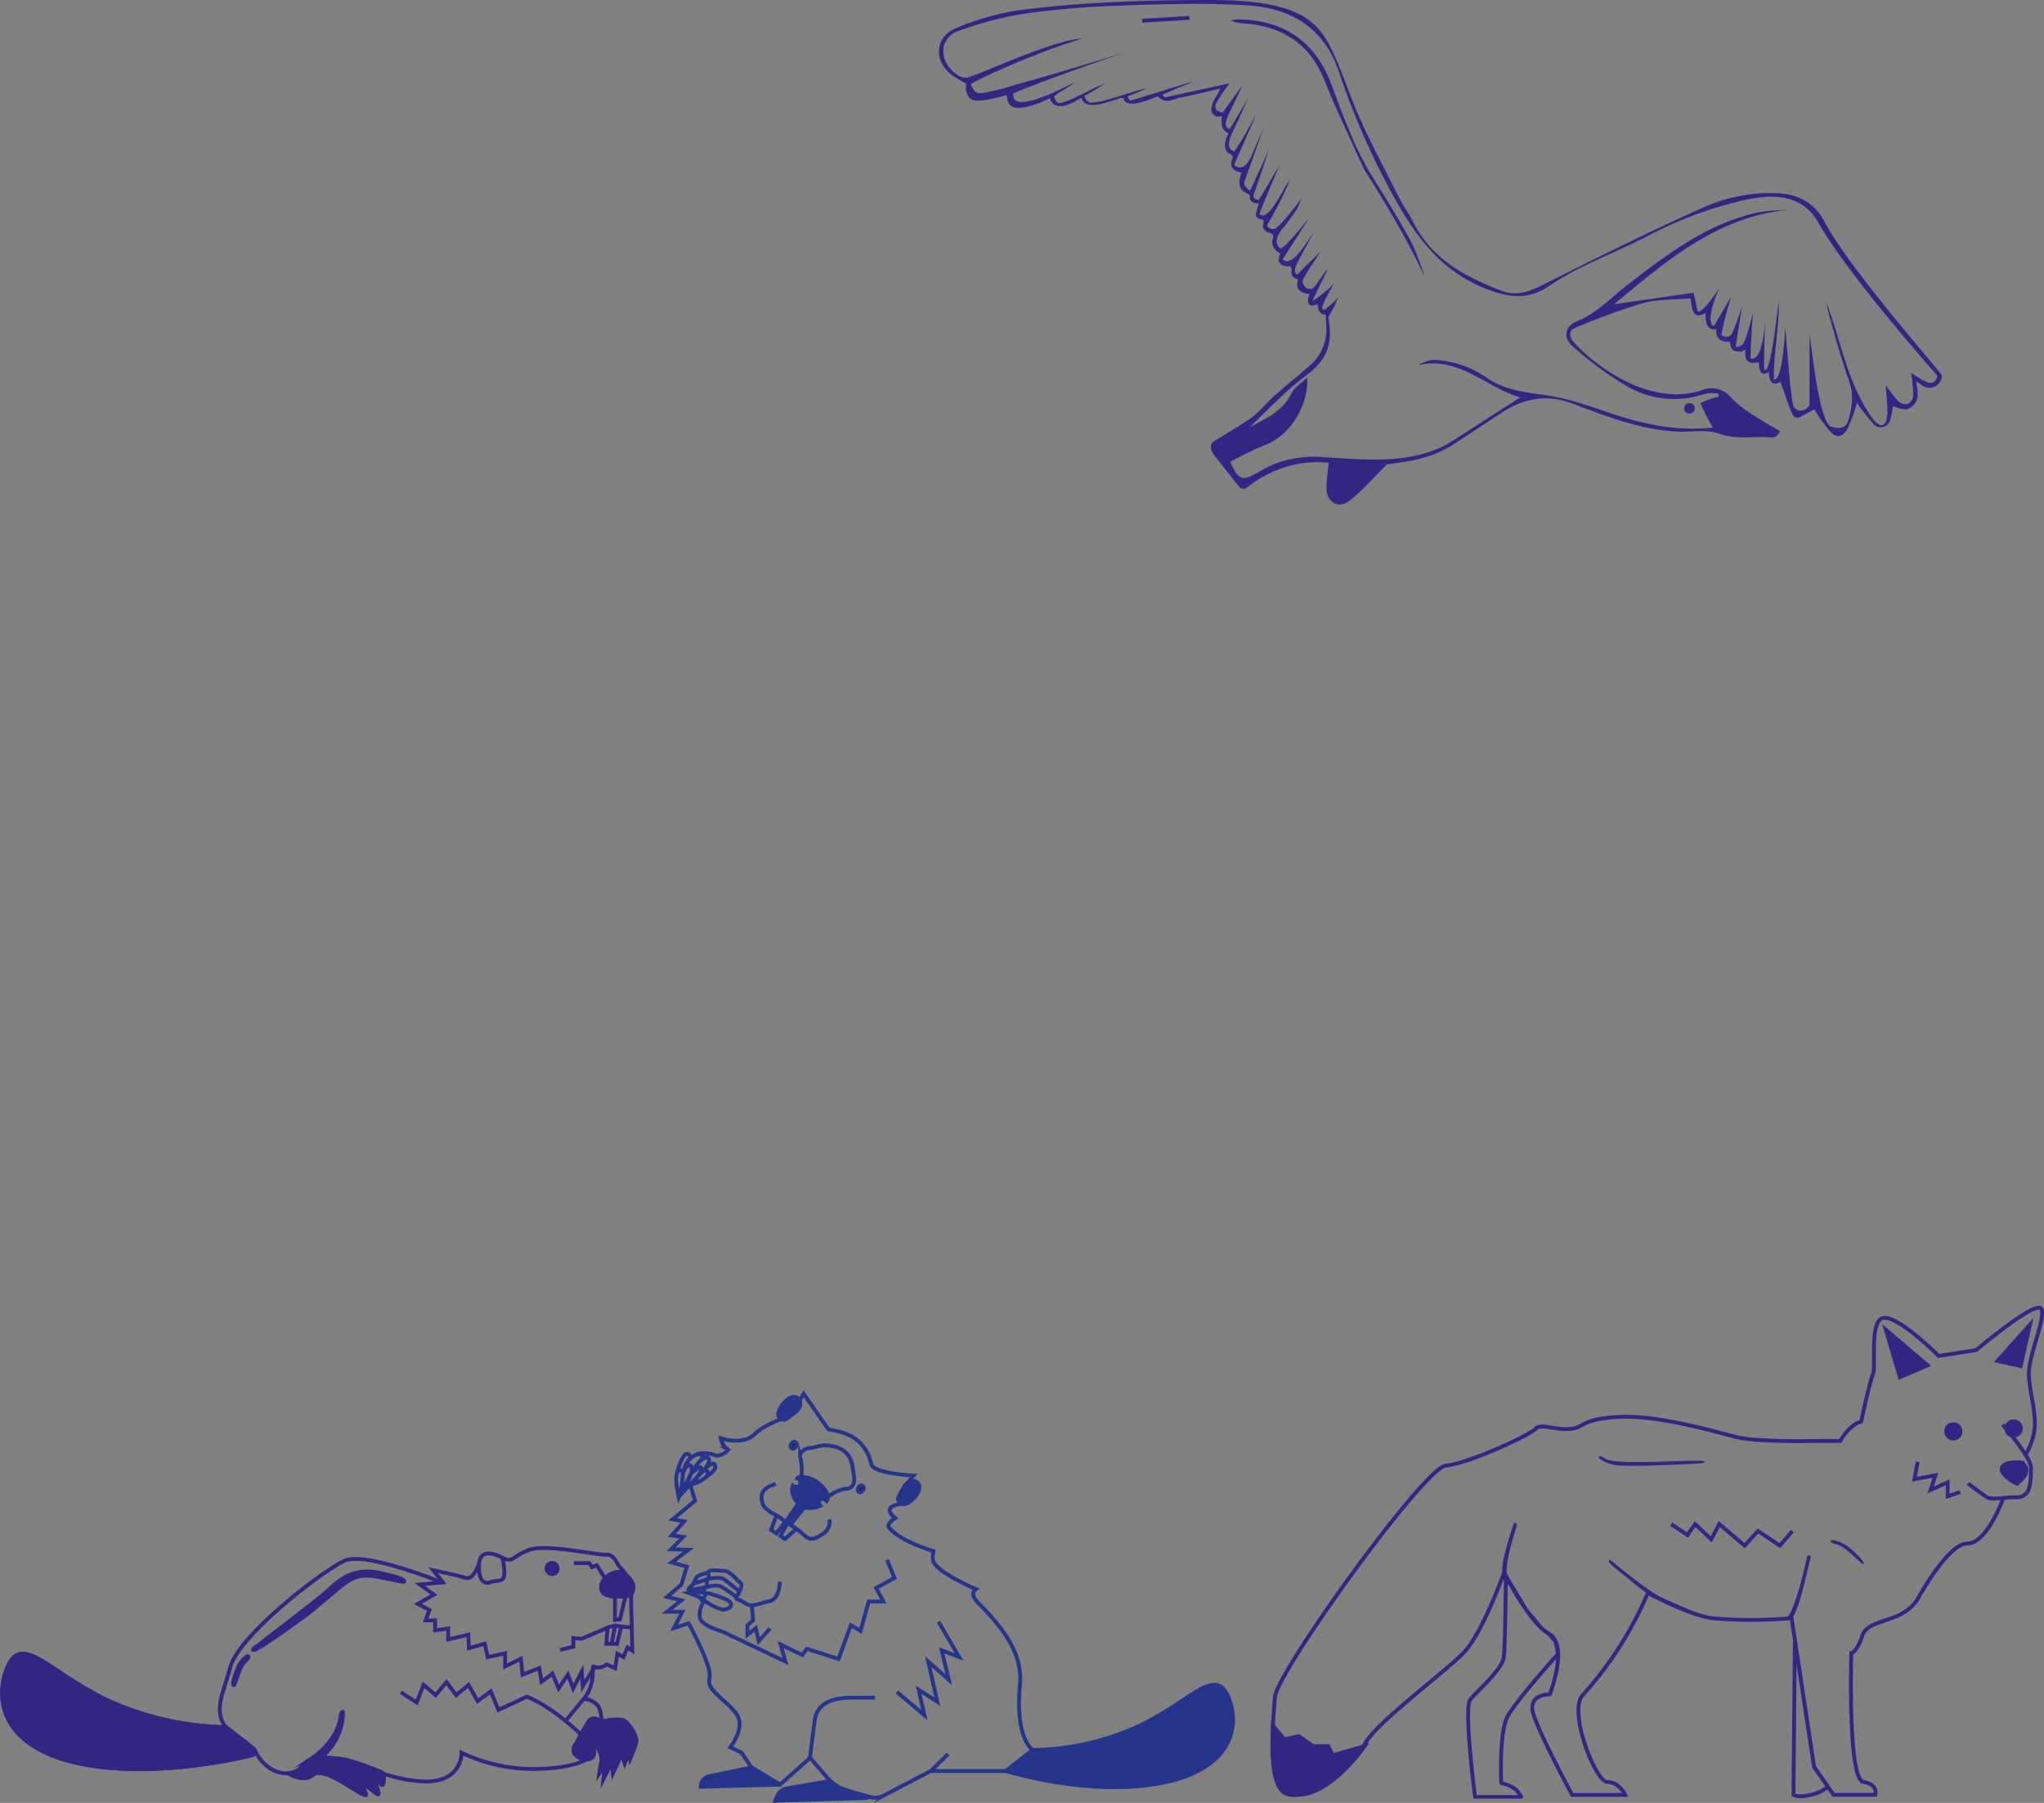 <svg xmlns="http://www.w3.org/2000/svg" xmlns:xlink="http://www.w3.org/1999/xlink" viewBox="0 0 533.13 470.19"><rect x="0" y="0" width="533.13" height="470.19" fill="#808080" stroke="none"/><defs><style>.cls-1,.cls-4,.cls-7{fill:none;}.cls-2{fill:#fff;}.cls-3,.cls-8{fill:#312783;}.cls-4,.cls-5,.cls-6{stroke:#27348b;}.cls-4,.cls-5,.cls-6,.cls-7,.cls-8{stroke-miterlimit:10;}.cls-5{fill:#1d1d1b;}.cls-6{fill:#27348b;}.cls-7,.cls-8{stroke:#312783;}.cls-9{clip-path:url(#clip-path);}</style><clipPath id="clip-path"><rect class="cls-1" x="331.36" y="340.47" width="201.77" height="128.62"/></clipPath></defs><g id="Calque_2" data-name="Calque 2"><g id="Calque_1-2" data-name="Calque 1"><polygon class="cls-2" points="453.13 109.59 461.93 113.21 452.01 111.64 453.13 109.59"/><path class="cls-3" d="M358.24,46.56c-4.84-7.7-7.88-16.17-11-24.63C343.11,11,335.07,5.31,323.32,5.05c-.71,0-1.42.12-2.17.18.1.44,2.12.81,3.12.88,8.82.58,15.85,4.14,20,12.24,1.33,2.57,2.22,5.36,3.41,8,2.71,6,5.39,12,8.23,18,12.9,20.28,15.24,27.54,15.63,27.41-1.23-3.08-2.17-6.33-3.75-9.22C364.83,57.11,361.55,51.82,358.24,46.56Z"/><path class="cls-3" d="M297.91,4.9c0,.33,0,.66,0,1l12.32-.73c0-.34,0-.69,0-1Z"/><path class="cls-3" d="M475.84,57.75c-2.64-4.93-6.86-7.19-12.54-7.37A42.76,42.76,0,0,0,444.52,54c-13.79,6.13-27.32,12.9-40.83,19.65-3.89,2-7.61,3.88-12,2.2-9.41-3.63-18.16-8.17-23-17.79-1-2.06-2.44-3.92-3.49-6-3.49-6.85-7.09-13.66-10.29-20.66-2.79-6.09-4.69-12.58-7.64-18.6C343.58,5.18,338.22,0,315.85,0c-16.65,0-33.41.51-49.93,2.65A67.64,67.64,0,0,0,249.5,7.28c-5.8,2.36-6.11,8.79-1,12.43a35.24,35.24,0,0,0,3.57,2.11,4.31,4.31,0,0,0,.82,3.73c1.93,2,9.77-1.06,9.76-.66-.08,4.94,5.36,2.94,7.65,2.24a32,32,0,0,0,3.58-1.55c1.29,4.78,8.14-.11,8.14-.11,1.34,4.72,10.72-.91,11,.23.91,3.39,8.84-.75,9-.54,2,2.16,4.09.61,6.08.24,3.26-.62,6.82-1.53,10.2-2.32-.79,1.93-2,3-2.33,5.1a1.89,1.89,0,0,0,2.79,2c-.23,1.67-.45,3.6,1.69,4.59-1.39,2.58-1.15,4.78.34,5.34.48.18.88.7.73,1-1.17,2.67.6,3.71,2.34,3.86-1.43,3.6-.1,4.9,1.89,5.72.59.25-.26,1.07.82,1.93.2.15,1.25.64,1.79.38-.84,2.83-1,3.09-.48,3.74.49.42,1.87.52,1.72,1-.57,2,.14,2.53,1.94,3.14.82.37.49,1.36.49,1.36-.73,1.36.48,3.29,1.91,3.79-.22,1.12-.95,1.82.12,2.88a3.37,3.37,0,0,0,2.33.51c.76.38.31,1.25.48,1.91.46,1.8,1.93.86,1.58,2.08-.63,2.28,1.34,3.14,3.09,3.27-.6,1.77-.46,2.29.05,2.82s2.15-.22,2.06-.2c.18,1.61.32,2.56,2.19,2.81a33.28,33.28,0,0,0,.12,3.38,12.48,12.48,0,0,1-4.35,9.86c-3.5,3.08-5.87,4.88-9.36,8-1.87,1.65-4.11,4.48-6.19,5.86-3,2-6.11,3.84-9.34,5.82-1.86,1.11-.31,3.28-.07,3.64l6.84,8.64c.15,0,1,.13,1.32.14s8.68-8.16,21.74-6.75c-.22,2.3-.52,4.29-.59,6.28-.11,3.81,2.94,5.9,5.92,3.66,3.43-2.57,6.24-5.95,9.88-9.53,4.93-.66,10.71-1.36,16.14-4.49.05.08,10-6.53,13.67-8.92,5.9-3.88,12-5,18.85-2.35,8.79,3.32,17.63,6.78,27.21,7.22,3.2.15,7.31-.62,10.34.42,5.33,1.84,9.2.68,14.17,1.11a1.7,1.7,0,0,0,1.3-.45l.9-1.16c-1.08-.64-2.11-1.19-3.26-1.89-3.6-2.21-7-4.13-9.84-7.19a6.46,6.46,0,0,0-7.21-1.7c-13.1,4.56-27.71-5.84-33.68-12.63-1.12-1.28-1.18-2.88.44-3.53a168.75,168.75,0,0,1,17.64-6.47c3.94-1.09,8.24-.89,12.51-1.27.51,3.75.82,5.46,3.93,3.82-.22,4.38,1.77,4.49,2.71,4.13l.08,0c-.3,2.11.93,3.63,3.57,3.35a3.41,3.41,0,0,0,.81,2.24s2.12.91,3.2-.3c0,1.16-.17,2.39.55,3.09.43.42,1.26.67,2.95.32.05,1,.08,4.18,2.66,2.56-.05,1.83.55,4,2.93,2.58,1.24,2.77,1.85,5.77,3.21,8.43a1.35,1.35,0,0,0,1.81.81h0l3.88-2.08a48.16,48.16,0,0,0,3.39,4.9c2,2.7,3.77,2.82,5.33,0a42.69,42.69,0,0,0,2.39-6.61,60.5,60.5,0,0,0,4.15,5.37,2.57,2.57,0,0,0,4.55-1,23.48,23.48,0,0,0,.68-3.49c2.27.74,3.27,1.12,4.12.66,2.49-1.36,2.49-3.31,2.24-5.32a8.21,8.21,0,0,1-.24-1.75c.93.53,1.92,1.28,2.25,1.41a3.28,3.28,0,0,0,4.42-3C506.12,96.87,482.77,70.7,475.84,57.75ZM503.31,99.8c-.91.12-4.87-2.49-4.89-2.69a45.65,45.65,0,0,1,.61,6.14,2.88,2.88,0,0,1-1.61,2.18,3.29,3.29,0,0,1-2.5-1,36.92,36.92,0,0,1-3.05-4c.17,3.93,1.32,10-1.1,10.54a4.3,4.3,0,0,1-2.3-1.77c-6.57-9-8.2-20-12.06-30.21-.1.88,3.74,14.44,5.85,20.27,1.33,3.66.79,7.13-.23,10.55-.92,3-4.72,1.32-4.74,1.34-3.25-2.79-5.05-23.9-5.32-23.87v18.31c-1.2,2.19-3.92,1.73-4.23.08-.7-1.94-1.79-16.75-2.09-20.56,0,0-.6,14.61-3,13.86,0-7.15,1.33-13.13,1.33-20.28-.23.13-1.93,19.07-3.81,17.74-.16-2.89.25-13.56.25-13.56s-.39,11.62-3.84,10.59c0-2.49.61-11.9.61-11.9s-1.71,7.58-2.81,8.38-1.66.35-1.66.35l1.66-10.36s-2.44,7.33-3,7.6a2.1,2.1,0,0,1-2.41-.19,78,78,0,0,1,2.55-9.76c-.16-.07-4.47,7.5-4.47,7.5-2.63-.95,1.32-9.86,1.32-9.86s-4.07,6.46-5.59,6c-.44-2-.78-3.54-1.07-4.87l-20.74,3c13.36-11,26.49-22.61,45.07-24.6a54.23,54.23,0,0,0-7.23.6C445.48,58.13,435,66.23,424.6,74.21c-4.33,3.31-8,7.42-13.23,9.54-3.26,1.33-3.76,4.31-1.11,6.62a91.63,91.63,0,0,0,14,10.3A24.32,24.32,0,0,0,444,102.93a8.4,8.4,0,0,1,4.23-.25l.06.77a13.14,13.14,0,0,0-1.41.33c-1.15.42-2.29.88-3.43,1.32.56,1.18,1.11,2.37,1.7,3.54.46.9,1,1.77,1.58,2.88-9.6,1-18.22-.9-26.78-3.8-5.86-2-11.82-4.08-17.9-4.83-5.22-.65-10.07-1.44-14.41-4.47a26.24,26.24,0,0,0-13.52-4.55c-1.27-.09-3.93,1-4,1.32,10.64-2.29,17.65,6,26.43,8.45-5.39,3.33-13.39,8.7-19,12.14l0,0c-10.31,5.61-21.9,4-33.54,3.38a27.32,27.32,0,0,0-6.93.5,26,26,0,0,0-8.79,3.45c-4.16,2.32-5.17,2.46-7.39-2.67a90.8,90.8,0,0,1,9.05-4.38c6.06-2.17,11.38-9.76,11-17.59-1.72,1.65-3.33,2.57-4,3.94-2.3,4.85-6.74,6.75-11,9,2.64-2.56,5.24-5.17,7.94-7.68a65.59,65.59,0,0,1,6.13-5.3c6-4.33,7.77-8.49,6.43-15.64h0a.22.22,0,0,0,0-.08,31.08,31.08,0,0,0,2.56-5.15,17.28,17.28,0,0,1-3.65,3.24c-.22.15-.73-.45-.35-1.21A33.48,33.48,0,0,1,348,74s-4.08,3.73-5.68,4.44c.82-1.85,3.66-7.44,4-8.22-.53.12-3.51,5-4.05,5.07a2,2,0,0,1-2.48-2.14c.06-.69,4.68-7.59,4.68-7.59l-6.25,6.15c-.76-1-.45-1.85,0-2.81,1.4-2.82,3-5.55,4.49-8.32,0,0-2.32,3.43-3.57,5-1.13,1.4-3,3.47-4.59,2.08,2.2-3.51,4.47-6.89,6.82-10.75,0,0-6.42,8.16-7.48,7.86a2.63,2.63,0,0,1-.92-1.87c.14-1.7,1.34-3.1,2.4-4.27,2.63-3.68,2.87-3.6,4.12-6.92,0,0-6.06,8.17-7.18,8-1.31.11-1.8-.69-1.77-1.09A95.84,95.84,0,0,0,336.44,47c-1.61,1.73-4.3,8.43-6.91,9.23-.72-.16-.78-.22-1-.54.86-2.35,5.14-12.42,5.14-12.42-1.54,2.38-3.84,6.5-5.38,8.89-.75-.14-1.45-.36-1.37-1.21C328,48,331,39,330.94,39c-1,2.31-3.82,8.55-4.9,10.72-.42-.23-1.79-1.18-1.47-2.31,1.5-4.19,3.57-9.94,5.06-14.13-1,2.3-2.6,6-3.39,7.75-1,1.9-2.24,3.59-4.34,2,2-4.65,3.89-8.87,5.85-13.37-3.18,5.67-3.22,6-5.79,9.82-1.8-.63-1.78-1.93-.68-4.62h0c1.31-2.52,4.31-9.46,4.31-9.46-.8,1.47-4.45,7.93-5,8.25a1.55,1.55,0,0,1-.87-1.74,13.63,13.63,0,0,1,1.32-3.24c1.05-2.28,3-6.17,2.89-6.25l-5,6.88c-1.91-.15-2.27-1.32-1.63-2.57a52.42,52.42,0,0,1,3.39-5l-16.58,3.62c-.61.12-.73-.43-.81-.68,2.43-1.19,7.87-3.23,7.81-3.4C306,22.79,300.07,24.66,295,26.2c-.55,0-.74-.76-.84-1.06,1-.53,3.27-1.22,5-2.17-4.87,1.09-12.51,4.28-15.11,3.73A2.46,2.46,0,0,1,282.88,25a53.87,53.87,0,0,0,5.35-3.25c-4.16,1.63-10.81,5.66-12.37,5.06a2.89,2.89,0,0,1-.91-1.71c1.58-1.33,3.46-2,5.38-3.65-4.25,2.15-16.69,8.5-16.05,2.92,8.23-3.58,29-10.65,29-10.65s-19.1,5.85-25.83,7.68c-6.22,1.68-4.88,1.66-11.22,2.85-1.5.29-2.51-.58-3-2.34,1.88-1.26,17-8.29,29.1-11.83-7.78.19-28.5,10.2-30.3,10.21-2.55,0-5.47-3.21-5.88-5.75A5.59,5.59,0,0,1,250.22,8a93.77,93.77,0,0,1,15.6-4.22,227.67,227.67,0,0,1,27-2.33c10.82-.41,21.68-.71,32.47-.05,11.28.68,20,5.71,23.93,17.33a196.76,196.76,0,0,0,12.63,29.45c6.23,11.81,13.06,22.43,26.4,27.39,5.74,2.14,10.71,2.57,15.9-1.06a73.93,73.93,0,0,1,9.68-5.44c5.32-2.62,10.86-4.85,16.1-7.62a104,104,0,0,1,22.75-8.72c8.49-2.17,16.95-2.84,21.61,5.36,7.89,13.89,30.38,39.05,31.07,40C504.63,100.28,503.56,99.76,503.31,99.8Z"/><circle class="cls-3" cx="440.66" cy="106.5" r="1.38"/></g><g id="Calque_2-2" data-name="Calque 2"><polyline class="cls-4" points="244.78 422.94 250.18 432.15 245.61 430.4 247.48 438.09 242.11 433.33 244.47 443.81 239.6 440.68 241.12 447.31 233.96 441.29"/><polyline class="cls-4" points="180.25 384.32 177.65 389.3 178.14 384"/><path class="cls-4" d="M183.49,380.38s.16-.67-.84-1.09a1.76,1.76,0,0,0-1.39.28"/><ellipse class="cls-5" cx="224.49" cy="388.29" rx="0.94" ry="0.71" transform="translate(-224.02 388.56) rotate(-60)"/><ellipse class="cls-5" cx="206.98" cy="376.93" rx="0.94" ry="0.71" transform="translate(-222.94 367.71) rotate(-60)"/><path class="cls-6" d="M215.6,391.48s1-1-.61-3.19a8.53,8.53,0,0,0-4.32-2.92s-2.47-.49-2.74.19a1.13,1.13,0,0,1,.59,1.8c-.59.93-1.74.1-1.74.1-.6,1.42.43,3.31.43,3.31s1.25,2.2,3,2.46a6.79,6.79,0,0,0,3.76-.54s-.77-.95-.11-1.6S215.6,391.48,215.6,391.48Z"/><path class="cls-4" d="M215.52,390.66s2.8-2.26,5.15-2.37c2.62-.13,2.11-3.09,2.11-3.09l-.46-2.94c-.68-3.88-3.65-5-6.11-5.25l-.61-.06c-1.45-.15-2.85.57-4.35.69s-2.9,1.34-2.52,2.45a14.33,14.33,0,0,1,.22,5.52"/><path class="cls-4" d="M216.32,396.27a3.61,3.61,0,0,1-1.18,3.39c-4.54,3.34-4.37,1-7.75-1.18s-2.95-2-4.85-3.31c0,0-3.16-1.36-3.62-3.05s-.88-3.83,3.41-5.1"/><polygon class="cls-6" points="209.59 393.37 206.59 397.2 205.29 396.38 208.05 392.38 209.59 393.37"/><polyline class="cls-4" points="207.76 398.69 204.76 401.36 203.58 400.54 205.33 397.3 204.72 396.92 202.53 399.91 201.12 399.02 202.53 395.17"/><path class="cls-4" d="M203.41,412.48s0,4.63-2.85,5.14-4.4,1.77-6.17.52-2.74-.92-2.29-1.66,1.89-3.09,1-3.71-2.68-3.09-4.17-3.09-3.94-.44-4.11.29a2.71,2.71,0,0,0,.25,1.56s-.65.07-.69.43,0,1.91,0,1.91-.84,0-.78.67a1.68,1.68,0,0,0,.22.76.85.85,0,0,0,.14.17,1.1,1.1,0,0,1-.13.82,2.27,2.27,0,0,1-.52.57,7.13,7.13,0,0,0,.56.65,13.87,13.87,0,0,0,4.72,2.31s3.11-.31,1.74-2.08c-.53-.69-5.11-2.19-5.74-2.23l-.63,0"/><path class="cls-4" d="M183.85,415.3l-3.14-.08-1.14.2,2.92,1.12,1,1.37a5.46,5.46,0,0,0-.91,4.11c.57,2.06,5.71,3.43,5.71,3.43l16.57,7.88-1.26-4.45,5.64,2.74,1.22-1.6,8.25,2.63,3.23-8.8,2.51,1.48,2.12-7.65h3.85l-1.91-3.54,4.8-2.61-1.94-4.71"/><path class="cls-4" d="M192.88,415.08s-3.6-3-4.32-3.38-3.46,0-3.46,0L180.86,413"/><path class="cls-4" d="M184.82,410.14s-2.63.41-3.2,1.39a15.11,15.11,0,0,0-.89,1.78s-1.1.8-1.16,1.2,4.84-.64,4.84-.64,2.61-.78,3.87,0,3.82,2.61,3.82,2.61"/><path class="cls-4" d="M179.65,380.78s.89-1-.14-1.56c-1.53-.78-2.91,4.94-2.91,4.94"/><path class="cls-4" d="M178.14,384s-.76-1.49-1.54.16c-.71,1.5.38,6.15.38,6.15l.82-2.68"/><path class="cls-4" d="M184.14,382.78s1.76-1.66,2.28-.81c.8,1.31-1.71,2.74-2.26,3.23a8.93,8.93,0,0,1-3.4,1.82l1.9-3s1.92-1.33,1.9.12a1.34,1.34,0,0,1-.4,1"/><path class="cls-4" d="M182.45,384.52,180,387.15l-1.53,1.65,1.77-4.48s1.91-1.77,2.48-1.63-.28,1.83-.28,1.83-.22.23,1.11-1a8.87,8.87,0,0,0,1.36-2.23s.44-2.49-2.32-.29a18.89,18.89,0,0,0-2.35,3.32s.54-1.88-.24-2.19c-1-.4-1.91,2.24-1.91,2.24s.29-1.08.66-2.22a5.68,5.68,0,0,1,3-2.83c1.43-.74,4.24-.11,4.93.27s4-1.14,2.82-1.82A4.57,4.57,0,0,1,188,375.1s5.64,2,8.84-1.07,9.14-4.64,9.14-4.64l3.66-5.87,6.28,9.09c.52.79,9.18,0,11.37,9.31.56,2.4,11,2.9,11,2.9s-4.7,5.3-2.53,7.3c0,0-6.5.34-2.24,3.79,0,0-2.36,1.5-1.68,2.4,2.69,3.6,11.65,6.22,11.65,6.22a6.51,6.51,0,0,0-.11,2.52c.93,3.05,11.14,7.38,11.14,7.38s-1.81,1.12.51,3.48c6.47,6.57,11.79,13.21,11,21.48-1.32,14.36,3.37,17,3.37,17l-7,5.49-19.65,0-12.23,6.39a5.06,5.06,0,0,1-3.72.37L221,467a10.82,10.82,0,0,1-5.15-3.31l-4.55-5.26-7.84,7L196,460.94l-2.6-3.84-2.91-1.41s4.07-5.14,1.63-8.65-8-6.28-7.08-9.25-5.45-14.44-5.45-14.44l-3.81,1.26,2.21-4.26h-4l3.71-3-3.71-.89,3.71-3.17,1.47-4.71-4-1.09,4.43-3.31-4.55-.12,3.16-3.24-3-.37,3.25-3.68-3-.54,5.86-4.85L180,387.15"/><path class="cls-6" d="M269.34,456.41a69,69,0,0,0,27.76-6.28c13.44-6.42,19.63-15.36,23.08-8,3.12,6.63,2.52,18.74-16.56,22.74s-41.25-3-41.25-3Z"/><path class="cls-6" d="M216.55,464.47l-11.3,1.93a3.34,3.34,0,0,0-2.54,2l-.51,1.23,23.61-.72,1-.25s-2.81-.67-5.13-1.5-2.38-.54-3.74-1.63Z"/><path class="cls-6" d="M196,460.94l-10.91,2.27a3,3,0,0,0-2.24,2l-.1.76,20.55-.55s.05-.06,0-.08Z"/><path class="cls-4" d="M211.25,458.43l1.23-9.61c.61-5.32,5.79-6.07,10-6.07h5.73"/><line class="cls-4" x1="242.72" y1="461.93" x2="247.29" y2="457.44"/><polyline class="cls-4" points="196.1 418.68 196.44 422.54 194.96 423.85 194.94 426.36 197.13 424.65 197.9 428.02 200.84 424.71"/><path class="cls-6" d="M207.44,368.32c-1.88,1.43-2.65,2.13-3.16,1.95-1.23-.47-1.84-1.21-.66-3.26s3.07-3.16,4.21-2.5S209.27,366.93,207.44,368.32Z"/><path class="cls-6" d="M235.77,387.81c-1.16,2.05-1.76,2.92-1.5,3.39.62,1.16,1.44,1.66,3.31.22s2.73-3.46,1.92-4.51S236.9,385.81,235.77,387.81Z"/><path class="cls-7" d="M131,406.22s.84,3.16.45,4.87-2,.89-3.59,1.55-3.22-.57-2.88-4.91c.32-4.05,4.49-2.3,6-1.51,2.91,1.49,2.57-.33,7-2s18,1.44,20.15,1.25,2.73,2.5,3.76,3.48a8,8,0,0,1,1.52,2l1.12,1.62"/><path class="cls-8" d="M156.85,413.53c-.33,2.85,2.68,2.85,4.63,2.85s3.72,0,3.72-2.43c0-1.59-2-3.94-4-3.94s-4.19,1.93-4.37,3.52"/><path class="cls-7" d="M156.85,413.53c-.33,2.85,2.68,2.85,4.63,2.85s3.72,0,3.72-2.43c0-1.59-2-3.94-4-3.94S157,411.94,156.85,413.53Z"/><path class="cls-7" d="M156.81,449.12a7.87,7.87,0,0,0-.37-3.25c-.59-2.36-4.08-2.87-4.08-2.87a11,11,0,0,0,2.24-6.56c0-3.89,0,0,3.68-2.36l2.17,1,.58-3.77,1.58.83,1.06-2.48,1.25.83-.42-18.3"/><path class="cls-8" d="M156.91,449s5.05-1.19,6.28,0a10.07,10.07,0,0,1,2.83,4.82c.1.66-1.69,4.93-1.69,4.93l-.48-1.81a12.29,12.29,0,0,1-.89,2.92s-1.28-4.06-1.91-6-4.63-5.08-4.63-5.08-1.74-1.45-2.84.13-3.29,5.75-3.29,5.75-1.54,1.78,0,3.16,2.71,1,2.71,1,2.69.29,1.81-3.16c-.63-2.46,2.58,1.32,2.06,3.83a25.82,25.82,0,0,0-.52,2.83l1.51-2.44-.41,3.9,2.19-4.29.25,2.86,2.28-4.92-1.12-3.56Z"/><path class="cls-7" d="M156.91,449s5.05-1.19,6.28,0a10.07,10.07,0,0,1,2.83,4.82c.1.66-1.69,4.93-1.69,4.93l-.48-1.81a12.29,12.29,0,0,1-.89,2.92s-1.28-4.06-1.91-6-4.63-5.08-4.63-5.08-1.74-1.45-2.84.13-3.29,5.75-3.29,5.75-1.54,1.78,0,3.16,2.71,1,2.71,1,2.69.29,1.81-3.16c-.63-2.46,2.58,1.32,2.06,3.83a25.82,25.82,0,0,0-.52,2.83l1.51-2.44-.41,3.9,2.19-4.29.25,2.86,2.28-4.92-1.12-3.56Z"/><path class="cls-7" d="M155,434.92l-3,4.84-.26-3.81-2.25,4.39-1.37-3.59-2.42,3.59-1.61-3.85-2.83,2.1-.6-3.56-4.37,1.72-.43-4.15-4.12,2v-3.42l-4.54,1-.77-3.52-4.14,1.18-.15-3.51-5.25,1.23v-2.84l-3.41.45V422.6H111l1-2.7-3-1.62,4.18-2.38-3.66-2.68,6-.54L113,409.51s6.9,1.43,8.16,1.94c2.38,1,3.8-3.74,3.8-3.74"/><path class="cls-8" d="M142.58,409.07a1.42,1.42,0,1,0,1.42-1.42,1.41,1.41,0,0,0-1.42,1.42"/><circle class="cls-7" cx="144" cy="409.07" r="1.42"/><line class="cls-7" x1="152.71" y1="442.53" x2="147.31" y2="449.03"/><polyline class="cls-7" points="157.94 411.83 155.66 408.21 154.44 408.71 153.67 407.65 149.7 407.65"/><path class="cls-8" d="M59,450.44a77.23,77.23,0,0,1-31.05-7.05c-15-7.2-21.95-17.24-25.81-9-3.48,7.45-2.81,21,18.52,25.52,17.89,3.76,38.82-.63,45.14-2.15a1,1,0,0,0,.36-1.69Z"/><path class="cls-7" d="M59,450.44a77.23,77.23,0,0,1-31.05-7.05c-15-7.2-21.95-17.24-25.81-9-3.48,7.45-2.81,21,18.52,25.52,17.89,3.76,38.82-.63,45.14-2.15a1,1,0,0,0,.36-1.69Z"/><path class="cls-7" d="M163.17,416.19l-1.47,6.15-1.31.12v-6.19m4.43,8.19-3.3-.34m-3.06.34,2-.55,1.56.38-1.07,4.43h-1.42l.93-4.81-.93,4.81-1.39,0,.33-4.24-6.73,2.91-2.19-.19v2.25l-3.44.84"/><path class="cls-7" d="M153.15,458.7s-3.13,2.54-13.86,2.65a43.31,43.31,0,0,1-18.9-4.25s.25,8.45-11.11,7.43-15.4-5.89-24-5.89-4.25,3.58-10.12,3.84-8.66-5.85-8.66-5.85l-2.33-2.22c-10.6-5.38-6.26-11.27-4.11-19.59S84.5,409.34,90,407s25.18,5.66,25.18,5.66"/><path class="cls-8" d="M75.19,462.48s2.66,1.68,4.89,1.15,1.37-1.8,4.71-1,11.09,6.74,10.67,5.3-1.42-2.4-.22-2.18,3.61,3,3.49,1.92a13.06,13.06,0,0,0-.83-2.81,1.78,1.78,0,0,1,1.67.56c.52.76,1.08-3-.44-3.38,0,0-6.81-2.76-9.28-3.14s-7.17-1-9.16.13-1.83,1.86-2.8,2.55a7.1,7.1,0,0,1-2.7.88"/><path class="cls-7" d="M75.19,462.48s2.66,1.68,4.89,1.15,1.37-1.8,4.71-1,11.09,6.74,10.67,5.3-1.42-2.4-.22-2.18,3.61,3,3.49,1.92a13.06,13.06,0,0,0-.83-2.81,1.78,1.78,0,0,1,1.67.56c.52.76,1.08-3-.44-3.38,0,0-6.81-2.76-9.28-3.14s-7.17-1-9.16.13-1.83,1.86-2.8,2.55A7.1,7.1,0,0,1,75.19,462.48Z"/><path class="cls-7" d="M151.69,452.49s-7.63-7.42-14.25-10L130,445.94l-2-4.84-3.43,2.54-2.35-4.23L119,442.08l-2.56-3.4-2.81,3.4-3.15-2.67L108.67,444l-4.09-2.66"/><path class="cls-8" d="M85.66,414.66c3.37-3.17,7-5.86,13.51-4.44,7.86,1.72,6.3,2.42,5.91,2.34-9.7-1.95-11.12-2.93-16.72,1.57-2,1.65-6.28,5.43-8.39,7-16.08,11.77-14,9-13.77,8.78-1.06.79,16.84-12.77,19.46-15.22"/><path class="cls-8" d="M83.83,458.28a15.24,15.24,0,0,0,5.63-11.19c.05-1.18-.49-.43-.52-.08-.65,6.05-5.26,10.07-8.25,12a13.6,13.6,0,0,1,3.14-.77"/><path class="cls-8" d="M61.78,435.58A8.39,8.39,0,0,1,64,432.26c.89-.7,1.23-.17.15.79,0,0,0,0,0,0h0c-1.27,1.06-1.71,2.76-3,6.27C61.08,439.56,60.12,440.06,61.78,435.58Z"/><g class="cls-9"><path class="cls-3" d="M442.09,420.42s-6.14-2.49-9.44-4.16-12.49-9.3-12.49-9.3c-.48-.31-.73.18-.46.48,1.56,1.74,3.87,3.23,5.58,4.76,6.55,5.83,12.5,7.37,16.69,9.07"/><path class="cls-3" d="M466.28,421.66c2.32-2.71,5.08-15.73,5.08-15.73.2-.54,1-.27.92.12-2.79,11.79-3.12,13.11-5.23,16.75"/></g><polyline class="cls-7" points="467.49 399.29 464.25 403.1 458.53 399.29 455.05 403.1 448.43 397.48 446.34 401.46 442.11 397.48 440.12 400.33 435.89 397.48"/><polygon class="cls-3" points="527.03 356.28 529.48 345.46 520.99 354.91 527.03 356.28"/><polygon class="cls-7" points="527.03 356.28 529.48 345.46 520.99 354.91 527.03 356.28"/><polygon class="cls-3" points="495.54 359.18 491.9 346.83 502.77 356.07 495.54 359.18"/><polygon class="cls-7" points="495.54 359.18 491.9 346.83 502.77 356.07 495.54 359.18"/><g class="cls-9"><path class="cls-3" d="M507.6,373.31a1.88,1.88,0,1,0,1.88-1.87,1.88,1.88,0,0,0-1.88,1.87"/><circle class="cls-7" cx="509.48" cy="373.31" r="1.88"/><path class="cls-3" d="M523.33,372.55a1.88,1.88,0,1,0,1.88-1.88,1.88,1.88,0,0,0-1.88,1.88"/><circle class="cls-7" cx="525.21" cy="372.55" r="1.88"/><path class="cls-3" d="M528.57,383.42c0-.41,0-.57-.44-1.17a1.92,1.92,0,0,0-1.74-.9c-.92,0-4.3,0-4.3,1.82s4,3.8,4,3.8,2.11-1.77,2.36-2.81a4.49,4.49,0,0,0,.16-.74"/><path class="cls-7" d="M528.57,383.42c0-.41,0-.57-.44-1.17a1.92,1.92,0,0,0-1.74-.9c-.92,0-4.3,0-4.3,1.82s4,3.8,4,3.8,2.11-1.77,2.36-2.81A4.49,4.49,0,0,0,528.57,383.42Z"/><path class="cls-7" d="M500.18,381.22l-.83,4.54,5.47-1-1.28,3.83,4.47-2v3.65l3.31-1.15m11-17.54s7.64,8.61,7.45,11.48.19,7.46-3.73,7.46-6.4.77-7.73,0-5-3.63-5-3.63m-45.16,41-.37,40.23s1.27.85,4.49,0a11,11,0,0,0,4.5-2.07l-3.63-5.22Zm-61.79,3.49s-12.19,13.55-13.48,17c-1.86,4.88-1.32,16.65-1.32,16.65s3.06.71,4.14,2.08,1.07,1.56,1.07,1.56H384.73s-3-23.12-1.26-25.36,8.37-7.81,8.76-11.12.55-21.15.55-21.15l5.3,8.85,4,4.82,1.9,1.43,1.76,2Zm116.12-40.51s-4.2,11.71-9.36,11.71-13.09,14.75-13.09,14.75c-4.29,6.25-12.67,4.68-14.22,9.17s-2.93,4.68-2.93,4.68-1,32.78,3.12,33.56,3.12,3.38,3.12,3.38H478.25l-5.07-7.29L467.3,422a115.4,115.4,0,0,1-20.22.07c-5.78-.46-17.28-6.63-17.28-6.63a95.12,95.12,0,0,1-17,26.66c-3.85,4.16,3.31,22.63,6.43,22.63s4.67,3.38,4.67,3.38H410.06s-8.57-15.87-10.13-21.14,4.29-5.07,4.29-5.07,5.06-12.87-.2-15.8-11.69-16-11.69-16-5.65,15.8-10.52,20.87-23.18,18.53-25.91,24-14.81,14.83-20.26,12.88-3.51-18.73-3.12-25.17,39-60.08,44.62-60.47,22-8,23.37-9.56,4.87.39,9,0,2.53-2.53,12.66-3.12,25.33,3.9,30.78,5.27,21.24,1,21.24,1H480s2.14-4.09,5.46-5.07c0,0,2.1-10,3.05-12.31s-1.14-14.73,3.06-14.73,14.1,9.94,14.1,9.94l9.78-1.53s15.86-13.39,17-10.71-3.63,12.63-3.25,17.6,1.72,8.8,1.53,13a17.16,17.16,0,0,1-2.67,7.84"/><path class="cls-3" d="M355.94,455.39l-8.32,2.39-1.18-2.39H342.5l-3.74-2.61-3.75.81L332,450s-.92,15.78,3.11,17.45c9.81,4.08,20.85-12.06,20.85-12.06"/><path class="cls-7" d="M355.94,455.39l-8.32,2.39-1.18-2.39H342.5l-3.74-2.61-3.75.81L332,450s-.92,15.78,3.11,17.45C344.9,471.53,355.94,455.39,355.94,455.39Z"/></g><path class="cls-3" d="M482.88,404.05a10.56,10.56,0,0,0-4.39-2.34c-1.39-.26-1.45.52.28,1,0,0,0,0,0,0h0c2,.44,3.48,2.05,7,5.16C486,408,487.29,408,482.88,404.05Z"/><path class="cls-3" d="M422.37,382.2a10.58,10.58,0,0,1-4.76-1.47c-1.15-.81-.65-1.4.88-.47h0c2.14,2.47,30.54-.47,25.56,1.32C443.8,381.67,428.29,382.55,422.37,382.2Z"/><path class="cls-3" d="M393.75,412.65c-2.53-2.23,1.9-14.74,1.9-14.74,0-1.07-.77-.82-.89-.44-3.64,11.48-3.37,12.2-2,16.16"/></g></g></svg>